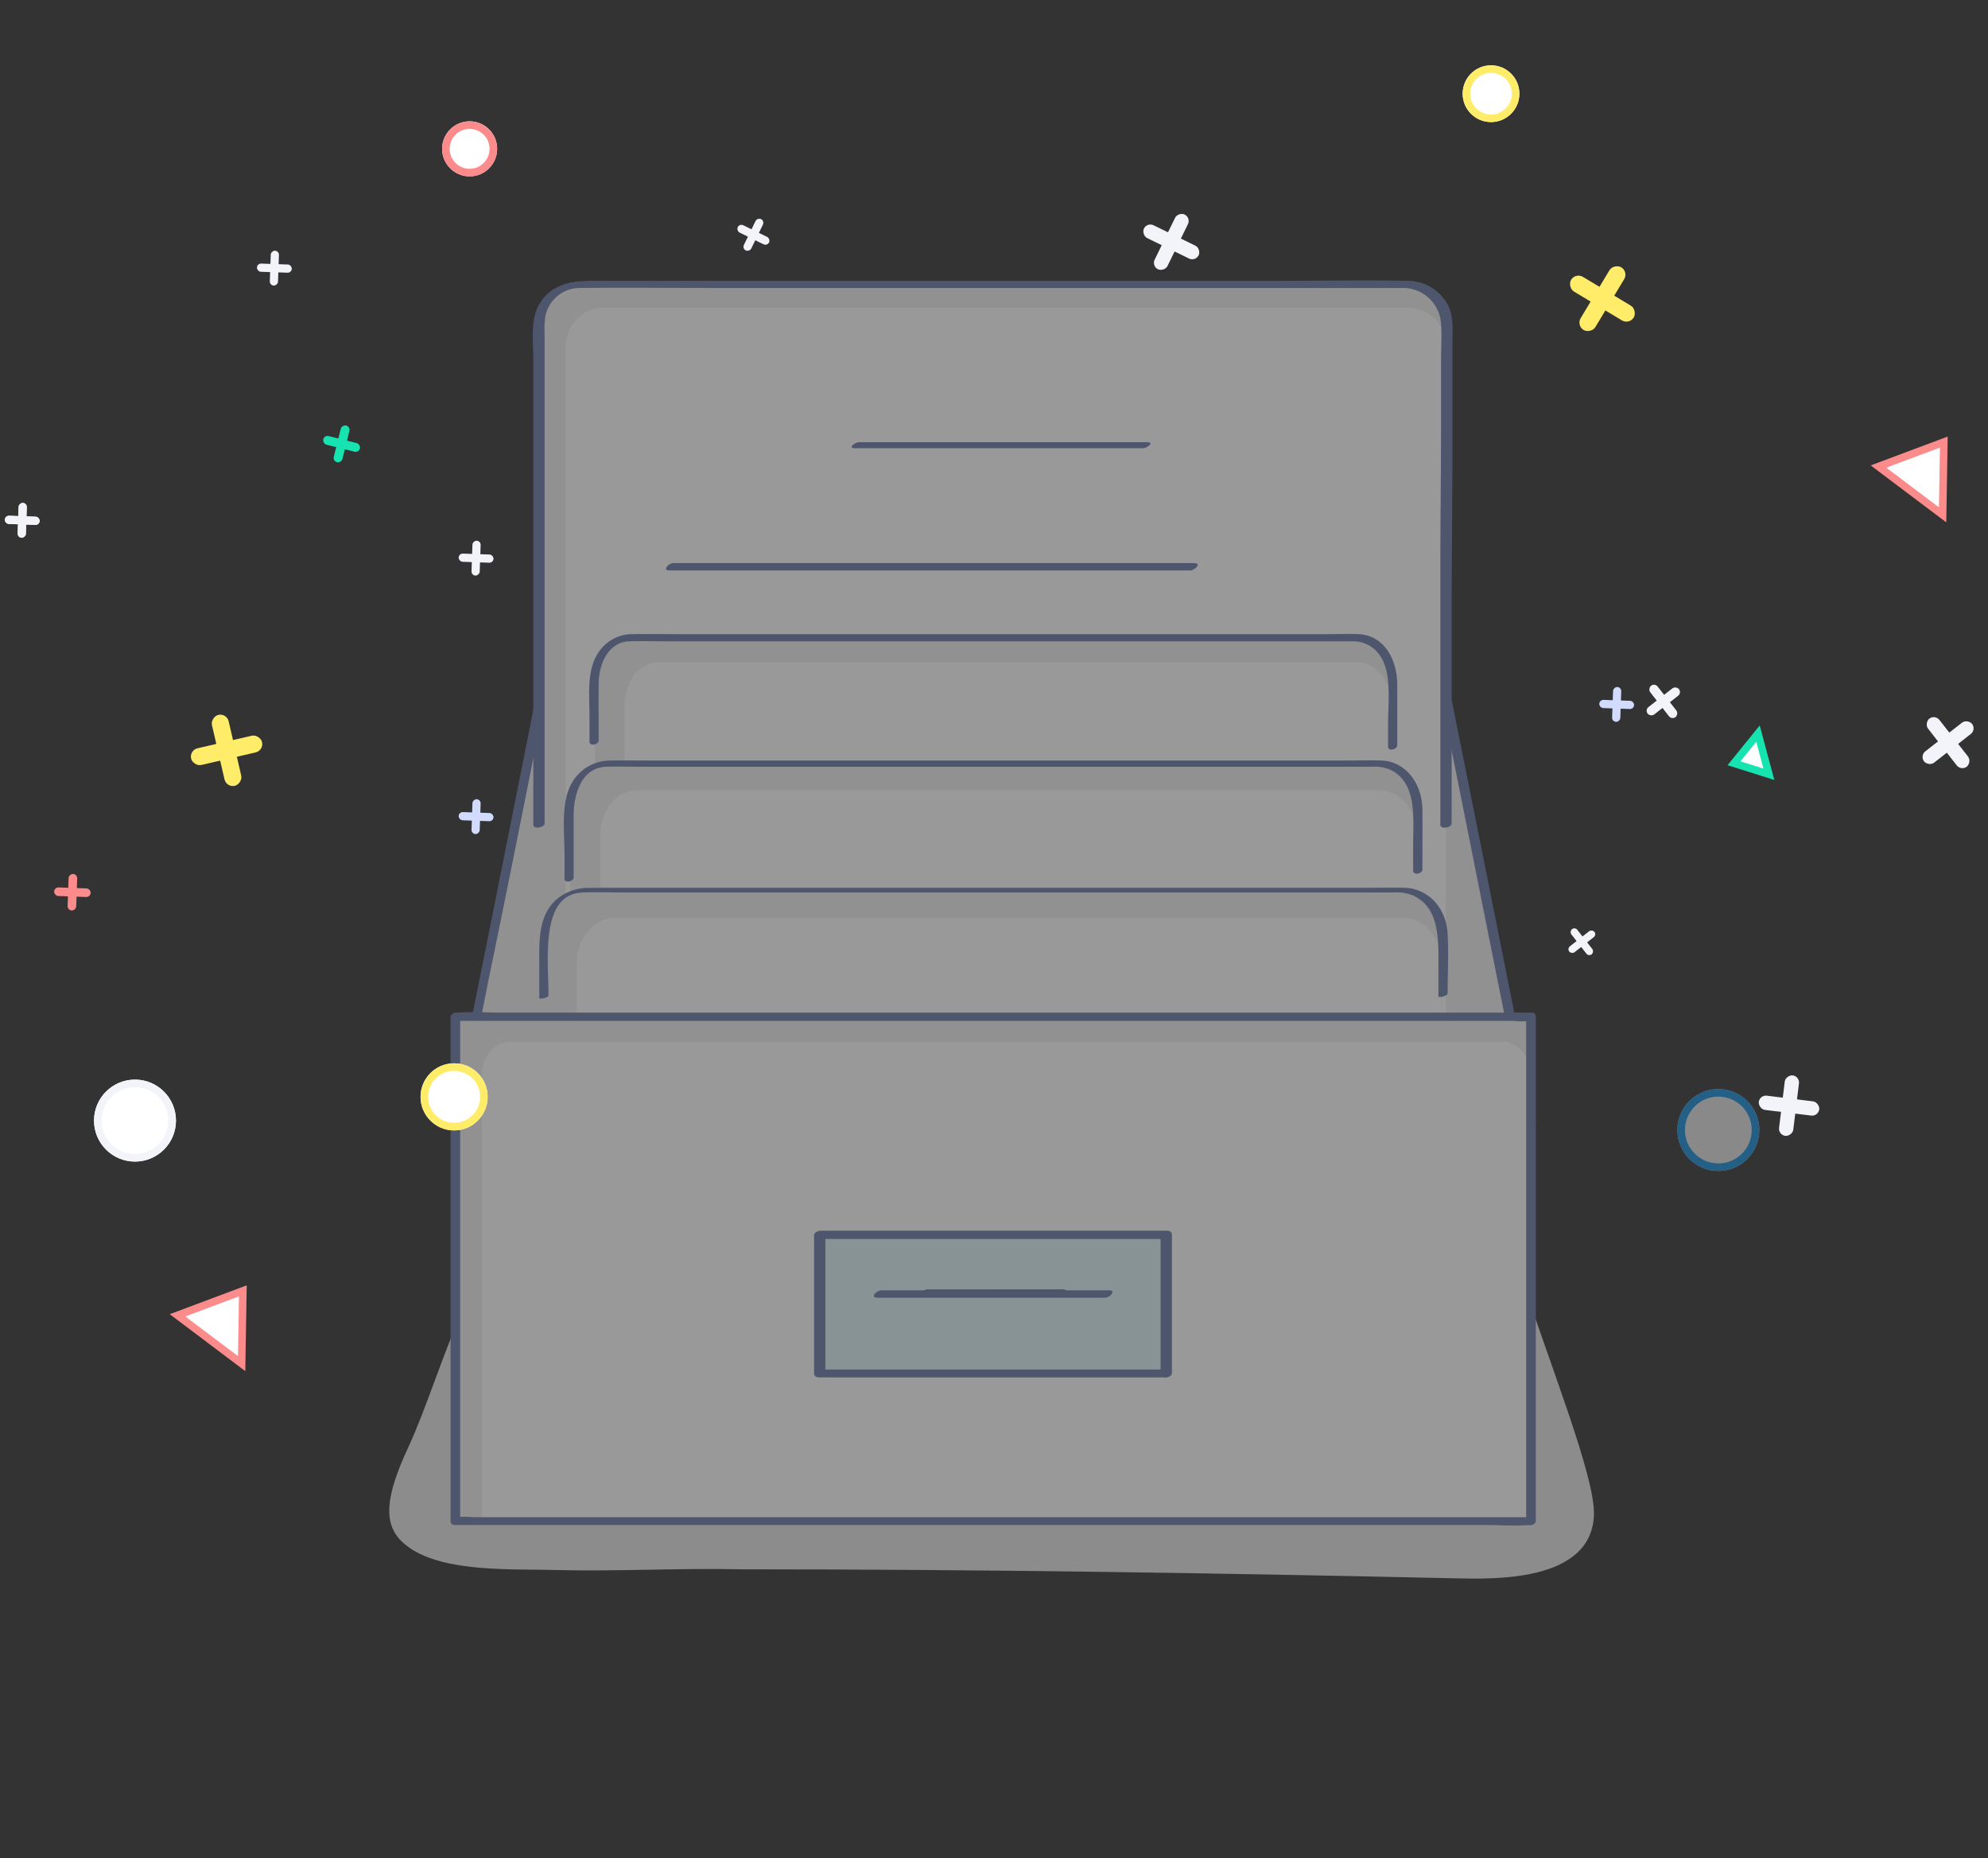<svg xmlns="http://www.w3.org/2000/svg" width="524.764" height="490.336" viewBox="0 0 524.764 490.336"><rect x="0" y="0" width="524.764" height="490.336" fill="#333333" stroke="none"/><g transform="translate(-437.247 -139)"><g transform="translate(540.077 212.977)" opacity="0.5"><path d="M5.284,581.481c-6.374-4.443-7.743-10.711-.369-26.474C14.449,534.558,23.194,494.633,41.841,495c49.3.913,255,9.007,256,12.172,8.059,25.135,20.543,55.566,20.069,65.851-.9,17.467-26.232,16.737-36.873,16.493-62.631-1.4-125.419-2.374-188.155-2.374-16.435-.365-32.817.609-49.251.183C32.464,587.02,14.66,587.993,5.284,581.481Z" transform="translate(0 -246.969)" fill="#e5e5e5"/><path d="M289.935,220.9H51.747L29.1,334.04H312.53Z" transform="translate(-11.419 -111.766)" fill="#efefef"/><g transform="translate(16.138 108.047)"><path d="M62.451,219.1H50.616a1.554,1.554,0,0,0-1.4,1.156c-2.543,12.72-5.087,25.5-7.63,38.22q-6.073,30.491-12.2,60.921c-.934,4.625-1.869,9.312-2.8,13.937-.156.73.727.974,1.142.974h272.3c3.685,0,7.423.3,11.108,0h.519c.571,0,1.557-.609,1.35-1.461-2.543-12.72-5.087-25.5-7.63-38.22q-6.073-30.491-12.2-60.921c-.934-4.625-1.869-9.312-2.8-13.937-.1-.609-.727-.669-1.142-.669H276.358c-1.4,0-1.921,2.13-.208,2.13h12.873c-.363-.243-.779-.426-1.142-.669,2.543,12.72,5.087,25.5,7.63,38.22q6.073,30.491,12.2,60.921c.934,4.625,1.869,9.312,2.8,13.937.467-.487.934-.974,1.35-1.461H32.293a16.218,16.218,0,0,0-3.841,0,1.487,1.487,0,0,1-.519,0c.363.3.779.609,1.142.974,2.543-12.72,5.087-25.5,7.63-38.22,4.2-20.267,8.253-40.594,12.3-60.921.934-4.625,1.869-9.312,2.8-13.937-.467.365-.934.791-1.4,1.156H62.243c1.4,0,1.921-2.13.208-2.13Z" transform="translate(-26.565 -219.1)" fill="#6a79a8"/></g><g transform="translate(37.802 0.022)"><path d="M345.125,204.522V69.9l.183-20.814V11.351A10.675,10.675,0,0,0,334.6.7H116.411A10.715,10.715,0,0,0,105.7,11.351V204.583H345.125Z" transform="translate(-104.095 -0.288)" fill="#efefef"/><path d="M349.666,208.866V78.99l.183-20.206V22.146A10.325,10.325,0,0,0,339.563,11.8H127.585A10.286,10.286,0,0,0,117.3,22.146V208.927H349.666Z" transform="translate(-108.635 -4.632)" fill="#fff"/><path d="M345.615,143.335V88.683c0-13.511.183-27.022.183-40.533V17.476c0-3.53.487-7.608-1.1-10.833A12.036,12.036,0,0,0,333.869.13c-11.016-.243-22.092,0-33.108,0H119.579c-5.721,0-11.5.548-14.789,6.147-2.434,4.139-1.582,10.225-1.582,14.85V143.64c0,1.339,2.982.791,2.982-.3V14.189a23.547,23.547,0,0,1,.183-4.625,9.281,9.281,0,0,1,9.251-7.547c11.563-.122,23.127,0,34.691,0H332.651a10.066,10.066,0,0,1,10.164,9.312c.243,3.165,0,6.451,0,9.677V38.412c0,12.842-.183,25.622-.183,38.464V143.7c0,1.278,2.982.73,2.982-.365Z" transform="translate(-103.063 -0.022)" fill="#6a79a8"/><g transform="translate(35.171 42.709)"><g transform="translate(49.008)"><path d="M242.183,71.781h76.076c1.035,0,3.165-1.582,1.156-1.582H243.339c-1.035-.061-3.1,1.582-1.156,1.582Z" transform="translate(-241.378 -70.197)" fill="#6a79a8"/></g><g transform="translate(0.002 31.893)"><path d="M161.734,124.548H299.218c1.278,0,3.043-1.948,1.1-1.948H162.83c-1.339,0-3.043,1.948-1.1,1.948Z" transform="translate(-160.855 -122.6)" fill="#6a79a8"/></g><g transform="translate(0 56.358)"><path d="M161.733,164.687H335.551c1.217,0,3.043-1.887,1.1-1.887H162.829c-1.217.061-3.1,1.887-1.1,1.887Z" transform="translate(-160.852 -162.8)" fill="#6a79a8"/></g><g transform="translate(0.963 81.129)"><path d="M163.2,204.9H266.3c.913,0,3.165-1.4,1.217-1.4h-103.1c-.913,0-3.165,1.4-1.217,1.4Z" transform="translate(-162.435 -203.5)" fill="#6a79a8"/></g></g></g><g transform="translate(52.688 93.329)"><path d="M299.267,462.063V316.18l.148-22.518v-40.9c0-6.39-4.189-11.564-9.412-11.564H98.612c-5.174,0-9.412,5.173-9.412,11.564v209.3Z" transform="translate(-87.63 -240.963)" fill="#efefef"/><path d="M304.239,466.72V326.011l.147-21.91V264.359c0-6.208-4.012-11.259-8.953-11.259H110.853c-4.941,0-8.953,5.051-8.953,11.259v202.3H304.239Z" transform="translate(-92.601 -245.621)" fill="#fff"/><path d="M299.927,270.2V254.315c0-7.425-3.953-13.207-10.179-13.45-2.619-.122-5.238,0-7.857,0H109.835c-3.8,0-7.659-.061-11.464,0a10.67,10.67,0,0,0-8.7,4.017c-3.854,4.747-2.965,11.624-2.965,17.71v6.634c0,1.339,2.421.791,2.421-.3,0-4.991-.049-9.981,0-14.972.049-5.9,2.965-11.016,8.054-11.2,3.311-.122,6.621,0,9.932,0h180.7a8.586,8.586,0,0,1,7.264,3.347c3.558,4.625,2.421,12.537,2.421,18.38v6.086c0,1.339,2.421.73,2.421-.365Z" transform="translate(-86.62 -240.811)" fill="#6a79a8"/></g><g transform="translate(45.994 126.68)"><path d="M301.672,452.351V374.814l.15-23.675V308.172c0-6.695-4.485-12.172-9.967-12.172H88.368c-5.532,0-9.968,5.417-9.968,12.172V452.412H301.672Z" transform="translate(-76.709 -295.763)" fill="#efefef"/><path d="M306.762,457.282v-72.12l.148-23.005v-41.75c0-6.512-4.258-11.807-9.555-11.807h-196.4c-5.248,0-9.555,5.295-9.555,11.807V457.282Z" transform="translate(-81.797 -300.695)" fill="#fff"/><path d="M302.261,324.452c0-5.234.05-10.468,0-15.7-.05-7.425-4.747-12.9-10.793-13.085-3.1-.122-6.2,0-9.244,0H99.4c-3.847,0-7.645-.061-11.492,0a11.643,11.643,0,0,0-10.293,6.147c-2.848,5.112-1.8,12.9-1.8,18.745v6.329c0,1.278,2.4.669,2.4-.365V310.333c0-6.451,2.448-12.781,8.494-13.024,3.248-.122,6.5,0,9.694,0H289.12a9.587,9.587,0,0,1,5.7,1.339c6,3.9,5,12.355,5,19.293V324.7c.05,1.4,2.448.791,2.448-.243Z" transform="translate(-75.622 -295.611)" fill="#6a79a8"/></g><g transform="translate(39.512 160.147)"><path d="M304.11,488.693V433.309l.2-24.831v-45.1c0-7.06-4.733-12.781-10.574-12.781H78.074c-5.841,0-10.574,5.721-10.574,12.781V488.753H304.11Z" transform="translate(-65.961 -350.6)" fill="#efefef"/><path d="M309.462,493.9V444.175l.15-24.162V376.255c0-6.816-4.553-12.355-10.107-12.355H91.307c-5.6,0-10.107,5.538-10.107,12.355V493.9Z" transform="translate(-71.323 -355.806)" fill="#fff"/><g transform="translate(0 0.156)"><path d="M304.749,378.7c0-5.173.3-10.529,0-15.7-.4-7.182-5.45-11.929-11.2-12.111-3.583-.061-7.166,0-10.749,0H78.409a13.372,13.372,0,0,0-8.276,2.556c-5.7,4.443-5.148,11.746-5.148,18.867v7.668c0,.365,2.422,0,2.422-.791,0-9.312-2.321-26.84,9.185-27.083,3.936-.122,7.923,0,11.91,0H290.518a11.154,11.154,0,0,1,5.248.852c7.065,3.408,6.561,11.929,6.561,19.475v7.121c0,.365,2.422-.061,2.422-.852Z" transform="translate(-64.971 -350.856)" fill="#6a79a8"/></g></g><rect width="283.43" height="133.102" transform="translate(17.681 194.35)" fill="#efefef"/><path d="M316.845,544.168H40.1V426.342c0-4.747,3.253-8.642,7.333-8.642H309.564c4.028,0,7.333,3.834,7.333,8.642V544.168Z" transform="translate(-15.725 -216.716)" fill="#fff"/><g transform="translate(16.098 193.12)"><path d="M311.832,538.076H32.262a16.218,16.218,0,0,0-3.841,0,1.489,1.489,0,0,1-.519,0c.363.3.779.609,1.142.974v-133.1c-.467.365-.934.791-1.4,1.156h279.57a16.219,16.219,0,0,0,3.841,0,1.487,1.487,0,0,1,.519,0c-.363-.3-.779-.609-1.142-.974v133.1c0,1.521,2.543,1.1,2.543-.243v-133.1c0-.73-.623-.974-1.142-.974H39.529c-3.685,0-7.423-.3-11.108,0H27.9c-.467,0-1.4.487-1.4,1.156v133.1c0,.73.623.974,1.142.974h272.3c3.685,0,7.423.3,11.108,0h.519C313.025,540.206,313.544,538.076,311.832,538.076Z" transform="translate(-26.5 -404.778)" fill="#6a79a8"/></g><g transform="translate(112.058 250.813)"><rect width="91.473" height="36.577" transform="translate(1.522 1.096)" fill="#def3f9"/><path d="M318.017,520.938H226.543c.426.3.913.609,1.339.974V485.335c-.548.365-1.1.791-1.643,1.156h91.473c-.426-.3-.913-.609-1.339-.974v36.577c0,1.521,2.982,1.1,2.982-.243V485.274c0-.73-.73-.974-1.339-.974H226.543c-.548,0-1.643.487-1.643,1.156v36.577c0,.73.73.974,1.339.974h91.473C319.477,523.068,320.025,520.938,318.017,520.938Z" transform="translate(-224.9 -484.3)" fill="#6a79a8"/></g><g transform="translate(127.828 266.552)"><path d="M251.717,508.348h60.13c1.278,0,3.043-1.948,1.1-1.948h-60.13c-1.339,0-3.1,1.948-1.1,1.948Z" transform="translate(-250.81 -506.4)" fill="#6a79a8"/></g><g transform="translate(140.048 266.287)"><path d="M271.743,526.948h35.725c1.278,0,3.043-1.948,1.1-1.948H272.838c-1.278,0-3.043,1.948-1.1,1.948Z" transform="translate(-270.876 -525)" fill="#6a79a8"/></g></g><g transform="translate(437.243 139)"><g transform="translate(-0.243 55.321)"><g transform="matrix(0.966, -0.259, 0.259, 0.966, 454.202, 138.954)" fill="#fff"><path d="M 9.922 13.072 L 1.776 7.888 L 9.922 1.964 L 9.922 13.072 Z" stroke="none"/><path d="M 8.922 3.928 L 3.552 7.833 L 8.922 11.25 L 8.922 3.928 M 10.922 9.5367431640625e-07 L 10.922 14.893 L 9.5367431640625e-07 7.943 L 10.922 9.5367431640625e-07 Z" stroke="none" fill="#17e3b0"/></g><g transform="translate(413.792 14.051)"><rect width="19.298" height="4.541" rx="2.27" transform="translate(2.339 2.524) rotate(31)" fill="#ffec68"/><rect width="19.298" height="4.541" rx="2.27" transform="translate(16.356 2.339) rotate(121)" fill="#ffec68"/></g><g transform="translate(386.34 -38.082)" fill="#fff" stroke="#ffec68" stroke-width="2"><ellipse cx="7.487" cy="7.487" rx="7.487" ry="7.487" stroke="none"/><ellipse cx="7.487" cy="7.487" rx="6.487" ry="6.487" fill="none"/></g><g transform="translate(509.948 130.514) rotate(21)"><rect width="16.071" height="3.781" rx="1.891" transform="translate(1.947 2.102) rotate(31)" fill="#f2f4fa"/><rect width="16.07" height="3.781" rx="1.891" transform="translate(13.62 1.948) rotate(121)" fill="#f2f4fa"/></g><g transform="translate(476.47 226.085) rotate(66)"><rect width="16.071" height="3.781" rx="1.891" transform="translate(1.947 2.102) rotate(31)" fill="#f2f4fa"/><rect width="16.07" height="3.781" rx="1.891" transform="translate(13.62 1.948) rotate(121)" fill="#f2f4fa"/></g><g transform="matrix(-0.602, 0.799, -0.799, -0.602, 76.011, 291.903)" fill="#fff"><path d="M 17.302 23.136 L 1.776 13.256 L 17.302 1.964 L 17.302 23.136 Z" stroke="none"/><path d="M 16.302 3.928 L 3.552 13.2 L 16.302 21.314 L 16.302 3.928 M 18.302 3.814697265625e-06 L 18.302 24.958 L 1.9073486328125e-06 13.311 L 18.302 3.814697265625e-06 Z" stroke="none" fill="#fb8c8b"/></g><g transform="matrix(-0.602, 0.799, -0.799, -0.602, 525.01, 67.903)" fill="#fff"><path d="M 17.302 23.136 L 1.776 13.256 L 17.302 1.964 L 17.302 23.136 Z" stroke="none"/><path d="M 16.302 3.928 L 3.552 13.2 L 16.302 21.314 L 16.302 3.928 M 18.302 3.814697265625e-06 L 18.302 24.958 L 1.9073486328125e-06 13.311 L 18.302 3.814697265625e-06 Z" stroke="none" fill="#fb8c8b"/></g><g transform="translate(443.016 232.084)" fill="#fff" stroke="#119df5" stroke-width="2" opacity="0.422"><ellipse cx="10.815" cy="10.815" rx="10.815" ry="10.815" stroke="none"/><ellipse cx="10.815" cy="10.815" rx="9.815" ry="9.815" fill="none"/></g><g transform="translate(116.95 -23.302)" fill="#fff" stroke="#fb8c8b" stroke-width="2"><ellipse cx="7.262" cy="7.262" rx="7.262" ry="7.262" stroke="none"/><ellipse cx="7.262" cy="7.262" rx="6.262" ry="6.262" fill="none"/></g><g transform="translate(84.328 58.586) rotate(-17)"><rect width="9.968" height="2.345" rx="1.173" transform="translate(1.208 1.304) rotate(31)" fill="#17e3b0"/><rect width="9.968" height="2.345" rx="1.173" transform="translate(8.448 1.208) rotate(121)" fill="#17e3b0"/></g><g transform="matrix(0.719, -0.695, 0.695, 0.719, 46.763, 142.475)"><rect width="19.221" height="4.522" rx="2.261" transform="translate(2.329 2.514) rotate(31)" fill="#ffec68"/><rect width="19.22" height="4.523" rx="2.261" transform="translate(16.29 2.329) rotate(121)" fill="#ffec68"/></g><g transform="translate(12.946 178.301) rotate(-29)"><rect width="9.644" height="2.269" rx="1.135" transform="translate(1.169 1.262) rotate(31)" fill="#fb8c8b"/><rect width="9.644" height="2.269" rx="1.135" transform="translate(8.174 1.169) rotate(121)" fill="#fb8c8b"/></g><g transform="translate(25.064 229.597)" fill="#fff" stroke="#f2f4fa" stroke-width="2"><ellipse cx="10.815" cy="10.815" rx="10.815" ry="10.815" stroke="none"/><ellipse cx="10.815" cy="10.815" rx="9.815" ry="9.815" fill="none"/></g><g transform="translate(300.913 1.37) rotate(-5)"><rect width="16.071" height="3.781" rx="1.891" transform="translate(1.947 2.102) rotate(31)" fill="#f2f4fa"/><rect width="16.07" height="3.781" rx="1.891" transform="translate(13.62 1.948) rotate(121)" fill="#f2f4fa"/></g><g transform="translate(194.248 2.547) rotate(-5)"><rect width="9.196" height="2.164" rx="1.082" transform="translate(1.114 1.203) rotate(31)" fill="#f2f4fa"/><rect width="9.196" height="2.164" rx="1.082" transform="translate(7.794 1.114) rotate(121)" fill="#f2f4fa"/></g><g transform="matrix(0.875, -0.485, 0.485, 0.875, 66.554, 13.69)"><rect width="9.196" height="2.164" rx="1.082" transform="translate(1.114 1.203) rotate(31)" fill="#f2f4fa"/><rect width="9.196" height="2.164" rx="1.082" transform="translate(7.794 1.114) rotate(121)" fill="#f2f4fa"/></g><g transform="matrix(0.875, -0.485, 0.485, 0.875, 119.797, 90.226)"><rect width="9.196" height="2.164" rx="1.082" transform="translate(1.114 1.203) rotate(31)" fill="#f2f4fa"/><rect width="9.196" height="2.164" rx="1.082" transform="translate(7.794 1.114) rotate(121)" fill="#f2f4fa"/></g><g transform="matrix(0.875, -0.485, 0.485, 0.875, 0, 80.243)"><rect width="9.196" height="2.164" rx="1.082" transform="translate(1.114 1.203) rotate(31)" fill="#f2f4fa"/><rect width="9.196" height="2.164" rx="1.082" transform="translate(7.794 1.114) rotate(121)" fill="#f2f4fa"/></g><g transform="matrix(0.875, -0.485, 0.485, 0.875, 0, 80.243)"><rect width="9.196" height="2.164" rx="1.082" transform="translate(1.114 1.203) rotate(31)" fill="#f2f4fa"/><rect width="9.196" height="2.164" rx="1.082" transform="translate(7.794 1.114) rotate(121)" fill="#f2f4fa"/></g><g transform="matrix(0.875, -0.485, 0.485, 0.875, 119.797, 158.445)"><rect width="9.196" height="2.164" rx="1.082" transform="translate(1.114 1.203) rotate(31)" fill="#d1dbfd"/><rect width="9.196" height="2.164" rx="1.082" transform="translate(7.794 1.114) rotate(121)" fill="#d1dbfd"/></g><g transform="matrix(0.875, -0.485, 0.485, 0.875, 420.88, 128.831)"><rect width="9.196" height="2.164" rx="1.082" transform="translate(1.114 1.203) rotate(31)" fill="#d1dbfd"/><rect width="9.196" height="2.164" rx="1.082" transform="translate(7.794 1.114) rotate(121)" fill="#d1dbfd"/></g><g transform="translate(436.351 123.149) rotate(21)"><rect width="10.494" height="2.469" rx="1.235" transform="translate(1.272 1.373) rotate(31)" fill="#f2f4fa"/><rect width="10.494" height="2.469" rx="1.235" transform="translate(8.895 1.272) rotate(121)" fill="#f2f4fa"/></g><g transform="translate(415.427 187.881) rotate(21)"><rect width="8.428" height="1.983" rx="0.992" transform="translate(1.021 1.102) rotate(31)" fill="#f2f4fa"/><rect width="8.428" height="1.983" rx="0.992" transform="translate(7.143 1.021) rotate(121)" fill="#f2f4fa"/></g><g transform="translate(111.26 225.294)" fill="#fff" stroke="#ffec68" stroke-width="2"><circle cx="8.855" cy="8.855" r="8.855" stroke="none"/><circle cx="8.855" cy="8.855" r="7.855" fill="none"/></g></g><g transform="translate(0.004)"><rect width="490.336" height="490.336" fill="none"/></g></g></g></svg>